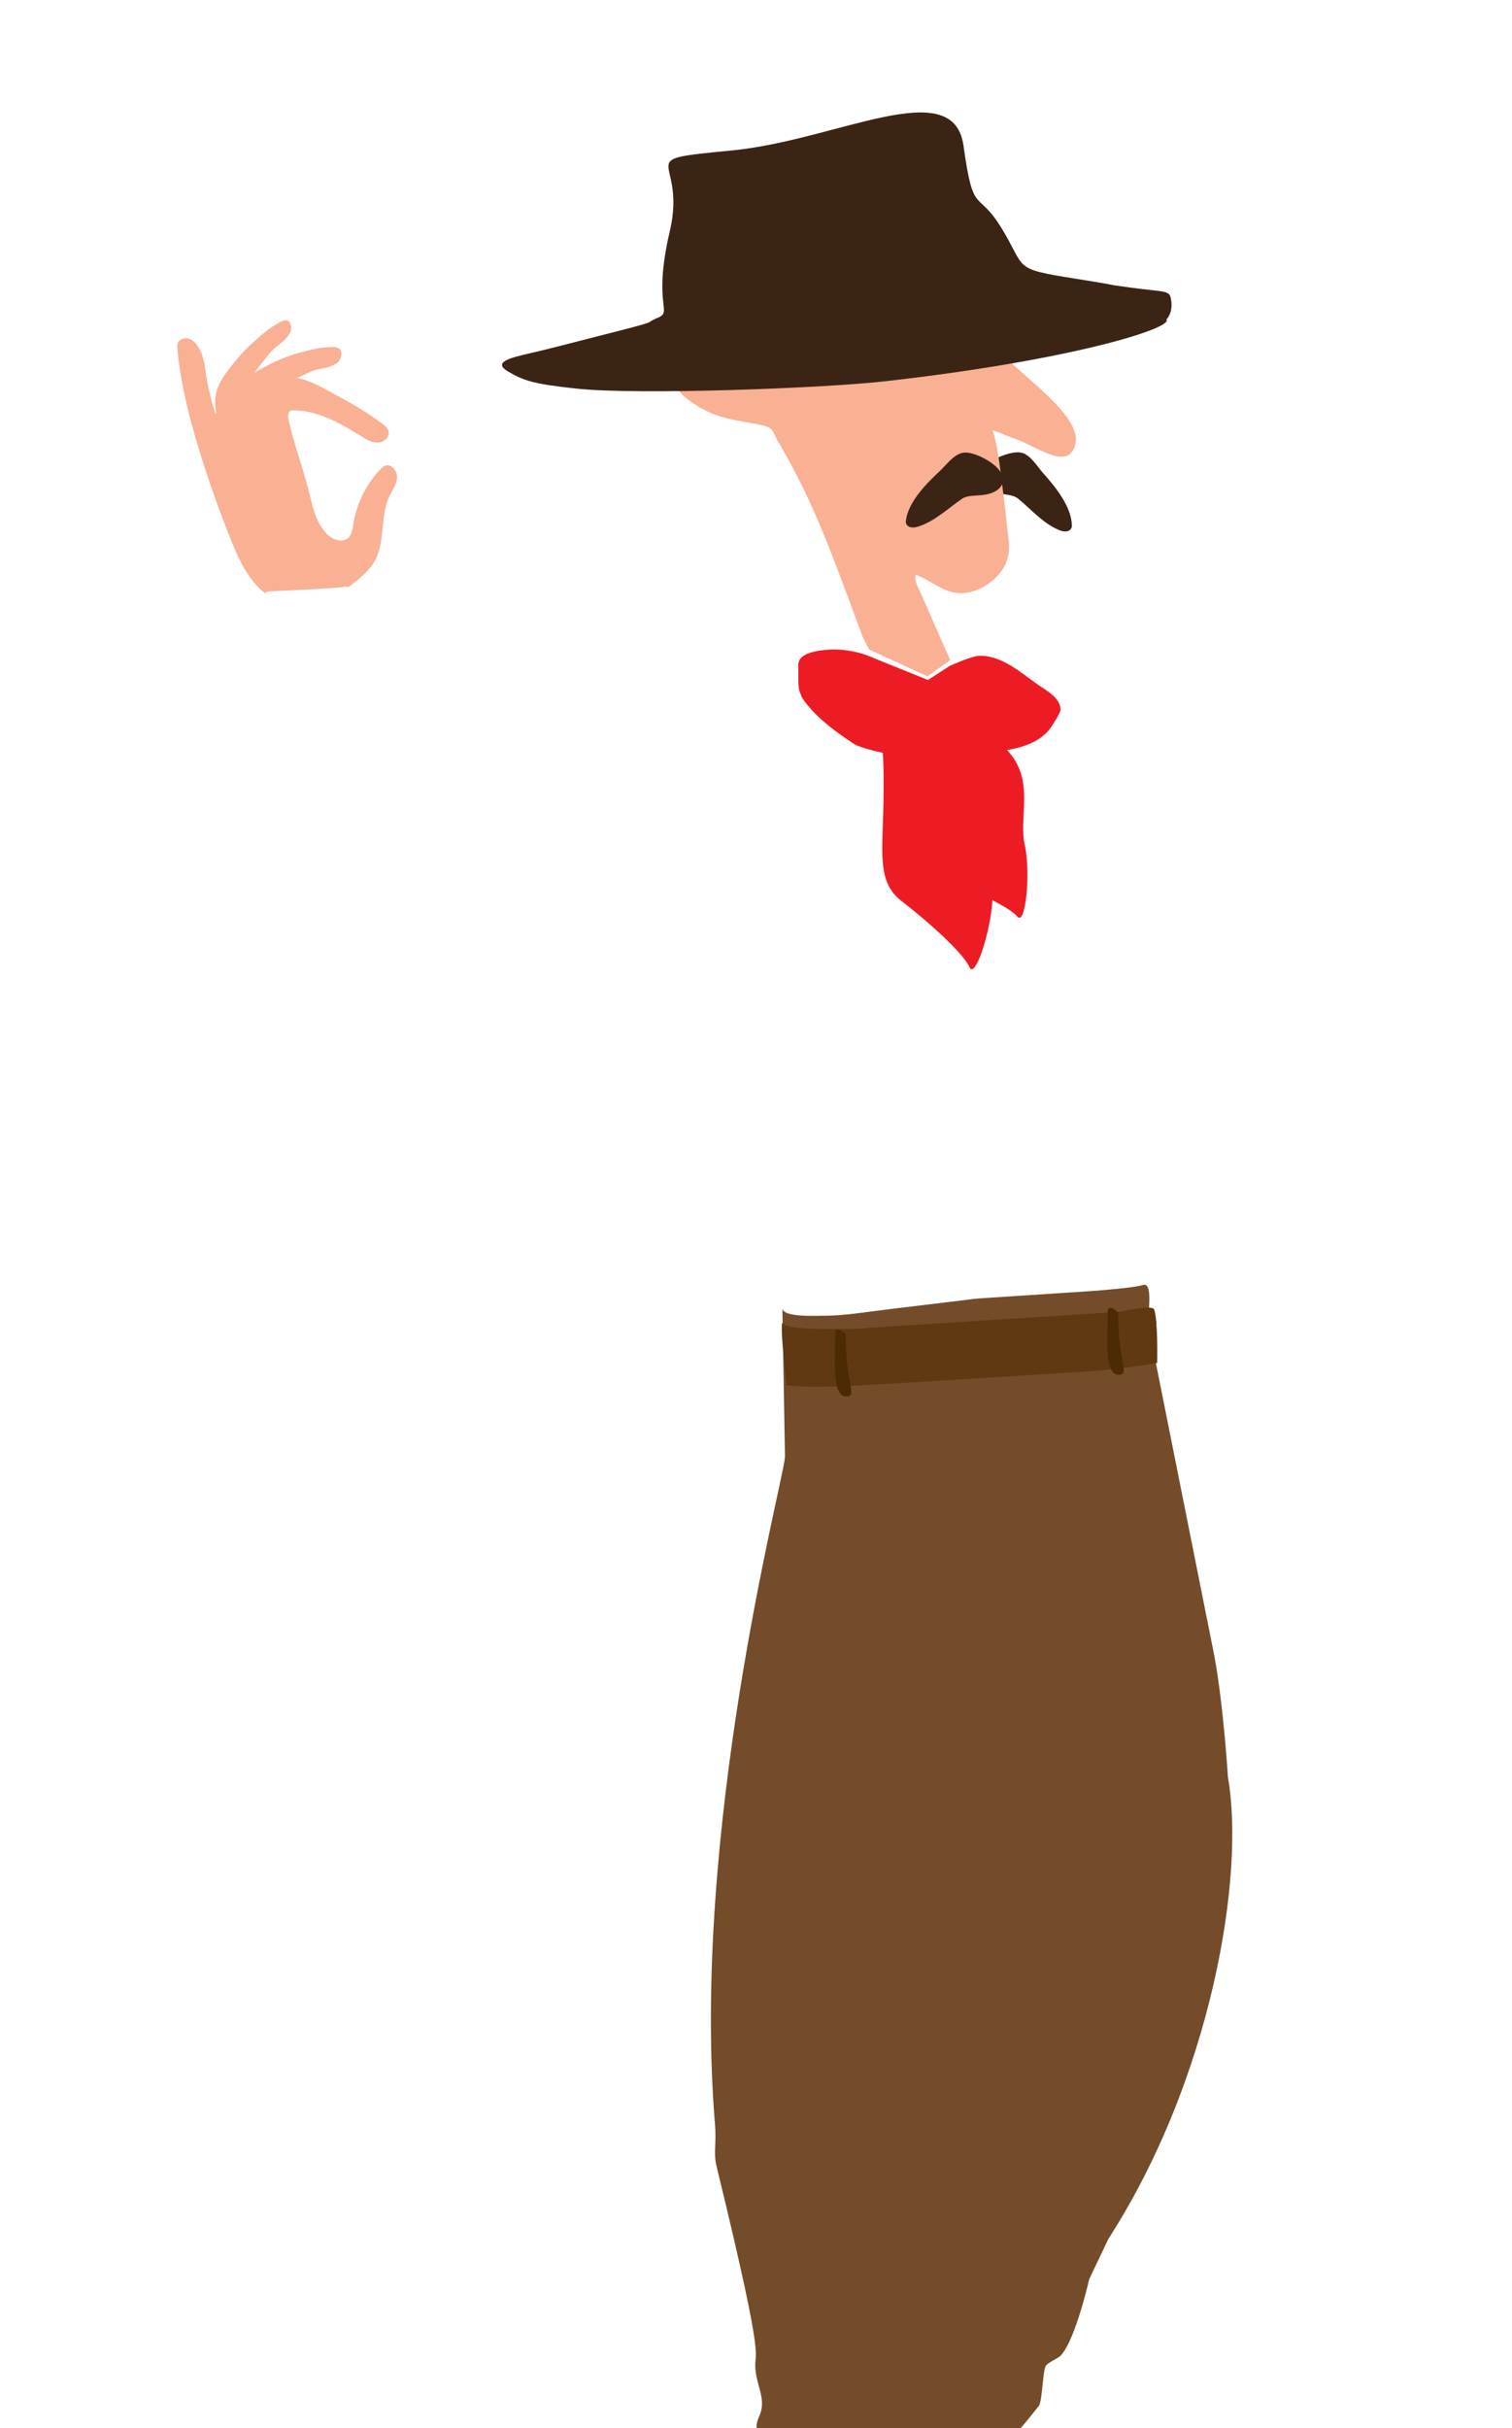 <?xml version="1.0" encoding="UTF-8"?>
<svg id="Camada_2" xmlns="http://www.w3.org/2000/svg" xmlns:xlink="http://www.w3.org/1999/xlink" viewBox="0 0 1153.78 1851.63">
  <defs>
    <style>
      .cls-1 {
        stroke: #fff;
      }

      .cls-1, .cls-2 {
        fill: #fff;
      }

      .cls-1, .cls-3 {
        stroke-linecap: round;
        stroke-linejoin: round;
        stroke-width: 8.39px;
      }

      .cls-3 {
        stroke: #3c2415;
      }

      .cls-3, .cls-4 {
        fill: #3c2415;
      }

      .cls-5 {
        fill: #ed1c24;
      }

      .cls-6 {
        fill: none;
      }

      .cls-7 {
        fill: #4c2a03;
      }

      .cls-8 {
        filter: url(#outer-glow-1);
      }

      .cls-9 {
        fill: #754c29;
      }

      .cls-10 {
        fill: #603913;
      }

      .cls-11 {
        fill: #f9b093;
      }

      .cls-12 {
        clip-path: url(#clippath);
      }
    </style>
    <clipPath id="clippath">
      <rect class="cls-6" width="1153.78" height="1851.63"/>
    </clipPath>
    <filter id="outer-glow-1" filterUnits="userSpaceOnUse">
      <feOffset dx="0" dy="0"/>
      <feGaussianBlur result="blur" stdDeviation="6.99"/>
      <feFlood flood-color="#3c1212" flood-opacity=".2"/>
      <feComposite in2="blur" operator="in"/>
      <feComposite in="SourceGraphic"/>
    </filter>
  </defs>
  <g id="Layer_1">
    <g class="cls-12">
      <g class="cls-8">
        <path class="cls-11" d="M222.83,411.47c-4.96-9.86-24.05-23.68-24.05-23.68l-15.94-20.34c-6.18-16-19.4-53.91-21.01-60.22-1.89-7.37-3.66-14.84-4.73-22.36-1.05-7.39-1.96-14.81-6.35-21.11-1.81-2.61-4.29-4.96-7.39-5.66-3.1-.7-6.82.78-7.82,3.79-.44,1.33-.33,2.77-.2,4.17,2.48,26.56,9.12,52.57,16.94,78.07,6.87,22.4,14.68,44.51,23.4,66.25,5.51,13.73,11.62,27.68,22.11,38.11,2.4,2.38,5.12,4.62,8.37,5.53,2.42.68,4.99.58,7.5.48,12.5-.51,25.01-1.02,37.51-1.53,2.51-.1,5.07-.21,7.45-1.01,2.71-.91,5.06-2.65,7.35-4.36,7.78-5.82,15.8-11.92,20.34-20.5,7.82-14.78,3.65-33.56,10.82-48.67,2.22-4.67,5.53-9.07,5.86-14.23s-4.54-10.99-9.32-9.02c-1.32.55-2.37,1.58-3.36,2.62-10.94,11.53-18.28,26.43-20.75,42.14-.58,3.68-1.07,7.75-3.82,10.27-4.51,4.13-11.98,1.34-16.3-2.99-8.66-8.7-11.06-21.6-14.04-33.51-4.52-18.03-11.28-35.47-15.22-53.65-.52-2.38-.7-5.45,1.42-6.65.84-.48,1.86-.5,2.83-.49,18.74.21,35.77,10.26,51.74,20.05,3.71,2.27,7.68,4.63,12.03,4.57,4.35-.06,8.94-3.64,8.36-7.95-.4-2.98-2.98-5.13-5.4-6.91-8.62-6.36-17.7-12.1-27.13-17.18-8.41-4.53-27.64-16.42-37.39-17.1-5.39-.37-5.79,2.72-11.08,1.64-3.28-.67-1.38,1.78-4.7,1.36-10.36-1.31-16.24,20.87-19.49,27.97-4.9,10.7-9.8,21.39-14.71,32.09l6.18,16"/>
        <path class="cls-1" d="M896.49,925.19c-1.32,5.56,55.55-11.06,66.31-56.42,21.53-90.77,1.13-209.55-20.92-301.78-20.96-87.66-123.56-65.03-190.78-52.55-10.67,1.98-21.11,5.26-31.92,6.81-17.13,2.46-28.97-4.11-42.93-10.35-25.28-11.3-64.13-5.18-92.51-9.65-31.33-4.93-64.77-13.03-96.88-5.12-8.66,2.13-14.11,8.46-17.71,14.87-18.63,33.11-12.76,71.86-15.03,106.91-2.63,40.48-6.41,80.94-7.6,121.44-.69,23.26-18.93-19.15-23.26-25.6-23.36-34.78-47.43-68.98-72.06-103.13-8.95-12.4-82.03-144.06-87.76-159.09-2.23,1.3-57.85,3.61-57.85,3.61,0,0-2.88-.44,4.65,18.51,9.1,22.91,2.75,7.09,13.01,30.23,5.84,13.15,13.28,26.61,18.51,39.9,10.86,27.57,18.77,55.91,28.88,83.68,15.99,43.95,34.87,87.43,62.32,127.33,22.44,32.63,48.57,63.02,76.08,92.84,14.95,16.21,41.37,37.42,69.07,25.61,11.97-5.11,22.14-13.46,27.99-23.51,40.44-69.51,48.58-121.15,66.53-185.11,20.25-72.15-16.16,106.96,3.38,236.2,3.44,22.72,8.55,39.12,10.49,62,.89,10.5,7.97,16.17,10.52,26.61,2.04,8.34,10.6,12.63,20.63,14,7.84,1.07,16.18.44,24.06-.54,33.27-4.15,66.1-8.65,99.66-10.59,33.47-1.94,67.97-4.01,101.41-3.3,3.36.07,6.56-1.3,9.76-2.01,3.91-.87,7.9-.84,11.75-2.28,8.35-3.12,15.25-10.11,19.5-18.14,5.67-10.73,9.22-21.79,11.37-33.64,3.95-21.76,6.59-44.98,7.33-67.19.74-22.28-.96-44.56-3.46-66.67-.1-.91-.24-1.93-.42-3.04-2.6-16.37-12.92-54.07-23.85-90.17-8.86-29.22-21.96-56.56-24.01-72.35-1.74-13.36,26.25,79.78,26.25,79.78"/>
        <path class="cls-9" d="M782.04,1113.74l-10.13,667.61c-.04,2.87,6.89,15.54-1.42,18.37l-7.9,1.86c-6.28,1.18,2.92,8.49,5,15.83l.89,10.92c6.02,10.1-2.46,17.74-4.92,23.52l-4.92,6.51-4.92,86.21c-1.02,17.9-23.13,33.62-50.95,36.23-29.81,2.8-55.1-10.32-56.5-29.34-2.65-35.89-10.94-83.49-24.68-82.76-20.14,1.07-52.59-3.54-42.28-25.98,5.5-11.96-1.02-21.44-2.66-34.07-2.57-19.77,10.75,9.82-29.86-156.64-2.57-10.54.08-16.27-1.23-32.43-18.26-223.93,50.55-483.06,53.34-507.68.16-1.45.17-2.72.05-4.15,0,0-1.94-109.82-1.94-110.17.12,7.08,24.79,5.79,30.18,5.82,16.26.09,32.11-2.66,48.2-4.61,20.86-2.53,41.71-5.07,62.57-7.6,1.9-.23,3.79-.46,5.69-.69,1.35-.15,2.7-.28,4.06-.36l87.82-5.76c12.43-1,31.01-2.67,36.56-4.44,7.22-2.3,4.66,16.31,3.89,29.26l50.74,253.96c7.19,39.79,10.22,91.67,10.31,92.18,13.23,75.14-12.52,229.83-91.28,352.09-4.89,10.27-9.71,20.41-14.6,30.68,0,0-10.33,45.78-21.57,58.08-2.24,2.45-9.65,5.25-11.49,7.91-2.45,3.54-2.7,27.2-5.38,30.64-36.98,47.43-34.44,30.21-34.44,30.21"/>
        <path class="cls-10" d="M855.85,1000.11c-26.3,2.22-199.48,12.55-197.85,12.98,0,0-57.02,2.27-60.41-3.73-3.4-6.01,2.59,46.94,2.59,46.94,0,0,14.35,2.36,49.47.56,35.12-1.8,168.56-10.15,188-11.59,19.44-1.44,45.36-5.85,45.36-5.85,0,0,.75-31.92-2.27-40.79-1.36-4.01-24.89,1.48-24.89,1.48Z"/>
        <path class="cls-7" d="M645.39,1017.52c-.61,37.02,10.22,48.67-.7,47.29-10.92-1.37-6.88-37.58-7.4-46.79-.52-9.21,8.11-.5,8.11-.5Z"/>
        <path class="cls-7" d="M853.3,1000.99c-.61,37.02,10.22,48.67-.7,47.29-10.92-1.37-6.88-37.58-7.4-46.79-.52-9.21,8.11-.5,8.11-.5Z"/>
        <path class="cls-3" d="M806.65,381.26c4.08,6.49,6.97,13.23,7.1,19.69-1.46.41-2.66-.06-4.09-.65-11.54-4.83-20.42-15.38-30.09-23.28-6.06-4.94-15.26-3.5-22.12-6.48-18.87-8.21,11.19-22.83,20.66-21.3,5.28.85,10.52,9.57,14.05,13.53,5.18,5.82,10.28,11.79,14.49,18.49Z"/>
        <path class="cls-11" d="M773.69,334.25c14.35,4.55,37.26,22.36,44.94,9.4,16.38-27.64-57.83-65.32-77.91-101.38-20.67-37.11,61.55-68.66-66.38-106.76-10.49-3.12-76.65-29.43-111.2-2.41-11.96,9.36-18.54,23.85-23.02,37.27-5.2,15.55-13.89,35.56-14.71,51.73-.57,11.42-1.72,25.42,5.47,34.71.36.47,14.37-1.12,21.95,2.64,6.11,3.03,11.01,5.01,15.54,7.98,1.74,1.14-3.8-2.71-5.64-3.76-2.09-1.18-4.27-2.2-6.54-3.07-4.53-1.74-9.35-2.84-14.25-3.26-5.26-.45-10.64-.16-15.79,1.05-4.24.99-8.27,1.96-11.14,5.29-2.9,3.37-2.79,7.16-3.2,11.18-1.02,10.12,1.95,19.94,9.93,27.07,7.52,6.72,17.7,12.45,27.64,15.57,10.68,3.36,22.02,4.46,32.96,6.93,8.03,1.81,7.6,5.68,11.32,12.06,3.99,6.86,7.85,13.78,11.58,20.76,22.16,41.48,36.95,85.88,53.51,129.5l4.43,8.53,44.57,20.55,17.33-12.48c-4.92-11.11-9.85-22.23-14.74-33.36-2.44-5.56-4.88-11.13-7.3-16.7-1.67-3.83-5.93-10.58-4.26-14.93,11.88,3.96,20.34,13.61,33.75,13.98,14.15.39,28.93-10.12,34.54-21.74,4.41-9.13,2.59-17.51,1.64-26.93-1.1-10.88-2.39-21.74-3.79-32.59-1.88-14.51-3.24-29.34-7.53-43.34.22.71,4.79,2,5.51,2.32,2.96,1.3,5.92,2.55,9.02,3.59.58.2,1.17.39,1.75.57Z"/>
        <path class="cls-4" d="M890.06,243.69c5.35,6.25-70.31,30.77-214.62,47.06-48.1,5.43-189.18,10.61-235.75,5.59-33.06-3.57-40.13-6.07-52.07-13.09-11.58-6.81.72-10.21,16.27-13.74,17.66-4.01,29.76-7.4,50.54-12.66,53.62-13.57,34.79-9.23,47.24-14.38,12.45-5.15-4.12-8.15,9.46-66.23,13.59-58.09-32.28-53.71,47.71-61.54,79.99-7.83,168.65-58.74,176.38-3.64,7.73,55.1,10.16,32.1,29.15,63.11,18.99,31.01,7.7,30.61,55.16,38.18,47.46,7.57,15.16,3.12,43.37,6.99,28.21,3.88,29.76,1.34,30.9,10.53,1.13,9.17-3.76,13.82-3.76,13.82Z"/>
        <path class="cls-3" d="M704.42,378.82c-4.71,6.12-8.26,12.59-9.03,19.01,1.42.53,2.66.16,4.13-.31,11.98-3.85,21.86-13.61,32.29-20.65,6.53-4.41,15.55-2.21,22.67-4.6,19.6-6.59-8.86-23.67-18.45-22.94-5.34.41-11.42,8.65-15.33,12.3-5.74,5.36-11.42,10.88-16.28,17.19Z"/>
        <path class="cls-5" d="M771.07,507.47c-7.59-4.5-15.85-7.84-24.48-7.3-5.79.36-21.7,7.56-21.7,7.56l-16.8,10.81-42.89-17.3s-15.48-7.47-34.97-5.66c-19.49,1.8-21.33,7.83-21.06,12.55.27,4.72-.54,16.01,1.1,19.45,1.65,3.45.17,2.95,5.63,9.71,9.77,12.08,22.11,20.96,35.73,29.98,6.5,4.31,37.56,10.93,47.09,9.07,19.2-3.75,40.12-.8,59.79-2.96,10.25-1.12,20.66-2.89,29.62-7.27,5.71-2.79,10.84-6.81,13.95-11.65,1.63-2.54,7.51-11.07,7.25-13.73-.84-8.87-10.15-13.66-17.62-18.83-5.97-4.13-12.95-9.87-20.63-14.43Z"/>
        <path class="cls-5" d="M672.56,557.18c6.73,78.59-9.97,110.31,15.31,129.91,25.28,19.6,47.67,40.88,52.05,50.64,4.38,9.76,17.45-31.78,17.46-54.9,0-23.12,18.67-47.77,3.19-78.29-15.48-30.52-20.76-41.64-37.4-67.73-16.64-26.09-50.6,20.38-50.6,20.38Z"/>
        <path class="cls-5" d="M673.49,556.36c22.85,69,13.22,102.77,41.83,112.77,28.61,10.01,54.76,22.42,61.04,29.9,6.28,7.48,10.34-34.05,5.55-54.95-4.8-20.9,8.2-48.88-13.16-71.75-21.36-22.87-28.8-31.31-50.37-49.83-21.57-18.51-44.88,33.85-44.88,33.85Z"/>
        <path class="cls-11" d="M184.14,326.2c1.88,1.36-15.01-9.61-7.25-26.61,1.44-3.16,2.97-8.45,28.18-21.36,1.28-.66,11.95-6.19,23.12-9.13,11.63-3.06,15.36-4.13,25.8-4.44,10.44-.31,5.62,10.53,3.67,11.81-9.37,6.14-12.63,2.99-22.97,8.05-10.32,5.05-11.7,5.25-19.85,10.56-2.57,1.68-11.6,5.06-14.29,15.92-2.95,11.95,3.87,32.14,3.87,32.14"/>
        <path class="cls-11" d="M177.57,356.36c-6.8-18.83-12.26-29.81-13.28-47.21-.58-9.92,2.06-17.03,11.41-28.96.89-1.13,8.12-10.76,16.84-18.52,9.08-8.08,11.96-10.75,21.1-16.04,9.14-5.29,9.22,5.76,8,7.73-5.85,9.47-10,8.51-17.14,17.58-7.13,9.05-8.27,9.88-13.36,18.1-1.31,2.11-7.33,11.26-6.63,22.75,1.11,18.2,4.3,34.87,4.3,34.87"/>
        <path class="cls-2" d="M179.11,354.1s14.15-8.24,30.42-11.22"/>
        <path class="cls-11" d="M173.35,358.61c14.05,2.49,28.68-1.68,39.19-11.37,2.13-1.96.56-6.22-2.47-5.97-9.41.78-18.74,2.32-27.88,4.67l1.86,6.75c7.56-2.1,15.33-2.8,23.14-2.14l-1.77-6.52c-6.81,4.99-14.89,8.37-23.05,9.39-1.27.16-2.34.57-3.02,1.73-.63,1.08-.63,2.45,0,3.53,7.96,13.58,16.63,26.74,25.99,39.41,2.74,3.7,5.53,7.36,8.38,10.99l4.24-5.49c-13.95-7.27-25.04-18.68-32.09-32.79-1.95-3.9-3.4-7.64-4.67-12.06l-6.39,2.7c11.62,15.83,23.28,31.74,36.94,45.9,3.85,3.99,7.85,7.82,12.02,11.46,1.31,1.14,3.17,1.4,4.59.27,1.3-1.03,1.87-3.03.9-4.51-9.14-13.92-18.27-27.84-27.41-41.76-4.59-6.99-9.18-13.99-13.77-20.98-1.96-2.99-4.11-6.05-5.26-9.43-1.03-3.03-1.27-6.16-.65-9.07.76-3.57,2.34-6.26,5.03-8.57.46-.39.23-.23.62-.49.36-.25.72-.49,1.09-.72s.75-.44,1.14-.64c.17-.08.33-.16.5-.25.55-.27-.38.14.19-.09.8-.33,1.64-.58,2.48-.77.16-.04,1.18-.23.72-.16.49-.07.99-.09,1.49-.11l-3.02-5.26c-3.64,5-6.89,10.27-9.73,15.77l6.39,2.7c2.29-5.88,4.57-11.76,6.86-17.64.62-1.6-.55-3.53-2.03-4.13-1.75-.7-3.27,0-4.37,1.43-2.68,3.48-4.71,7.44-6.05,11.63s-1.44,8.49-2.19,12.46c-.18.98-.41,1.96-.76,2.9-.1.26-.23.58-.42.93-.1.19-.7,1.08-.37.67-.28.35-.61.66-.93.97-.42.42.15-.03-.35.28-.38.24-.75.47-1.15.66.52-.25-.47.12-.69.19-.14.05-.68.09,0,.03-.15.01-.31.02-.46.02-.11,0-.76-.04-.3.02s-.15-.02-.14-.04c-.01.02-.77-.26-.04.05-.14-.06-.28-.15-.42-.22-.46-.26.31.32-.13-.07-.06-.05-.58-.59-.3-.25-1.03-1.28-1.26-2.95-1.71-4.79-1.14-4.72-2.28-9.44-3.42-14.16-.29-1.2-.58-2.4-.87-3.6-.05-.2-.46-1.5-.36-1.57.08-.06-.12.59-.13.61.02-.11.53-.36.1-.08.15-.09.29-.18.44-.27.41-.24.84-.45,1.26-.67,1.09-.55,2.19-1.08,3.3-1.56,3.97-1.73,8.19-2.96,12.44-3.79s8.65-1.09,12.7-2.74c4.4-1.79,8.43-5.15,9.73-9.89.75-2.71.17-5.27-.29-7.96-.07-.42-.14-.82-.15-1.25,0-.22,0-.44.02-.66-.02.36-.07.24.02-.05.06-.21.11-.42.17-.63-.15.46-.03.04.11-.18.24-.37-.09.07-.09.08.26-.24.29-.28.11-.13-.1.11-.23.16-.38.17,1.74-.73,2.99-2.31,2.44-4.3-.51-1.87-2.46-2.89-4.3-2.44-3.88.95-7.43,2.8-10.52,5.32-1.55,1.26-2.87,2.71-4.08,4.29-.82,1.07-1.26,2.07-1.09,3.46.13.99.39,1.9.87,2.79,1.73,3.16,5.63,4.89,9.14,4.67,4.13-.26,7.52-2.94,10.14-5.95,1.34-1.54,2.55-3.19,3.97-4.67s2.54-2.38,4.24-2.85c4.34-1.19,2.5-7.94-1.86-6.75-2.93.8-5.4,2.6-7.46,4.79-1.85,1.97-3.38,4.22-5.32,6.11-.95.93-1.45,1.36-2.7,1.97-.35.17-.55.21-1.18.36.68-.16.08,0-.13,0-.26,0-.51,0-.77-.02.75.03-.12-.03-.29-.07-.2-.05-.39-.12-.59-.17-.75-.21.36.3-.27-.13-.07-.05-.76-.49-.39-.21s-.29-.29-.3-.3c-.47-.41.11.24-.06-.07-.19-.35-.18-.49-.07-.05-.05-.21-.13-1.01-.07-.21l-.48,1.77c1.13-1.58,3.03-3.42,4.69-4.53,2.19-1.46,3.89-2.19,6.42-2.81l-1.86-6.75c-2.44,1.03-4.12,2.79-4.78,5.41s.03,5.07.44,7.68c.06.4.09.74.09,1.16,0,.04-.03.9,0,.48.04-.39-.06.33-.08.41-.26,1.14-.35,1.19-1.01,2.22-.03.05-.39.51-.1.16-.15.19-.32.37-.48.54-.33.36-.69.69-1.06,1.01-.04.03-.52.39-.16.13-.2.14-.4.28-.61.41-.41.26-.84.51-1.27.73-4.02,2.03-9.16,2.1-13.6,3-5.01,1.02-9.85,2.69-14.48,4.83-2.1.97-4.5,1.94-5.98,3.8-2.03,2.56-1.22,5.47-.53,8.36,1.26,5.2,2.51,10.4,3.77,15.6,1.09,4.53,2.53,9.84,7.71,11.13,4.52,1.12,9.11-1.41,11.67-5.05,3.15-4.46,2.72-10.35,3.72-15.25s3.12-9.5,6.31-13.64l-6.39-2.7c-2.29,5.88-4.57,11.76-6.86,17.64-.62,1.6.55,3.53,2.03,4.13s3.55.14,4.37-1.43c2.84-5.5,6.09-10.76,9.73-15.77,1.57-2.15-.54-5.36-3.02-5.26-7.45.28-14.5,4.66-17.94,11.31-3.88,7.49-3.14,16.04.75,23.34,1.95,3.66,4.39,7.07,6.67,10.53,2.45,3.74,4.91,7.48,7.36,11.22,4.82,7.34,9.64,14.68,14.46,22.02,5.5,8.38,11,16.76,16.5,25.14l5.49-4.24c-14.44-12.58-26.62-27.45-38.09-42.72-3.29-4.38-6.54-8.8-9.78-13.22-1.03-1.4-2.66-2.18-4.37-1.43-1.56.69-2.52,2.42-2.03,4.13,4.65,16.15,14.52,30.77,27.77,41.11,3.84,2.99,7.88,5.67,12.2,7.92,1.54.8,3.44.53,4.51-.9,1.12-1.51.83-3.18-.27-4.59-12.18-15.54-23.28-31.94-33.27-48.98l-3.02,5.26c9.59-1.2,18.76-4.61,26.58-10.34,2.83-2.07,1.82-6.22-1.77-6.52-8.39-.7-16.89.14-25,2.39-1.82.51-2.94,2.48-2.44,4.3s2.47,2.91,4.3,2.44c8.54-2.19,17.23-3.69,26.02-4.42l-2.47-5.97c-4.25,3.92-9.57,6.87-15.13,8.5-1.45.43-2.92.77-4.41,1.04-1.37.25-2.33.37-3.96.47s-3.15.11-4.73.03c-1.71-.09-2.66-.2-4.16-.47-1.86-.33-3.77.5-4.3,2.44-.46,1.69.57,3.97,2.44,4.3h0Z"/>
      </g>
    </g>
  </g>
</svg>